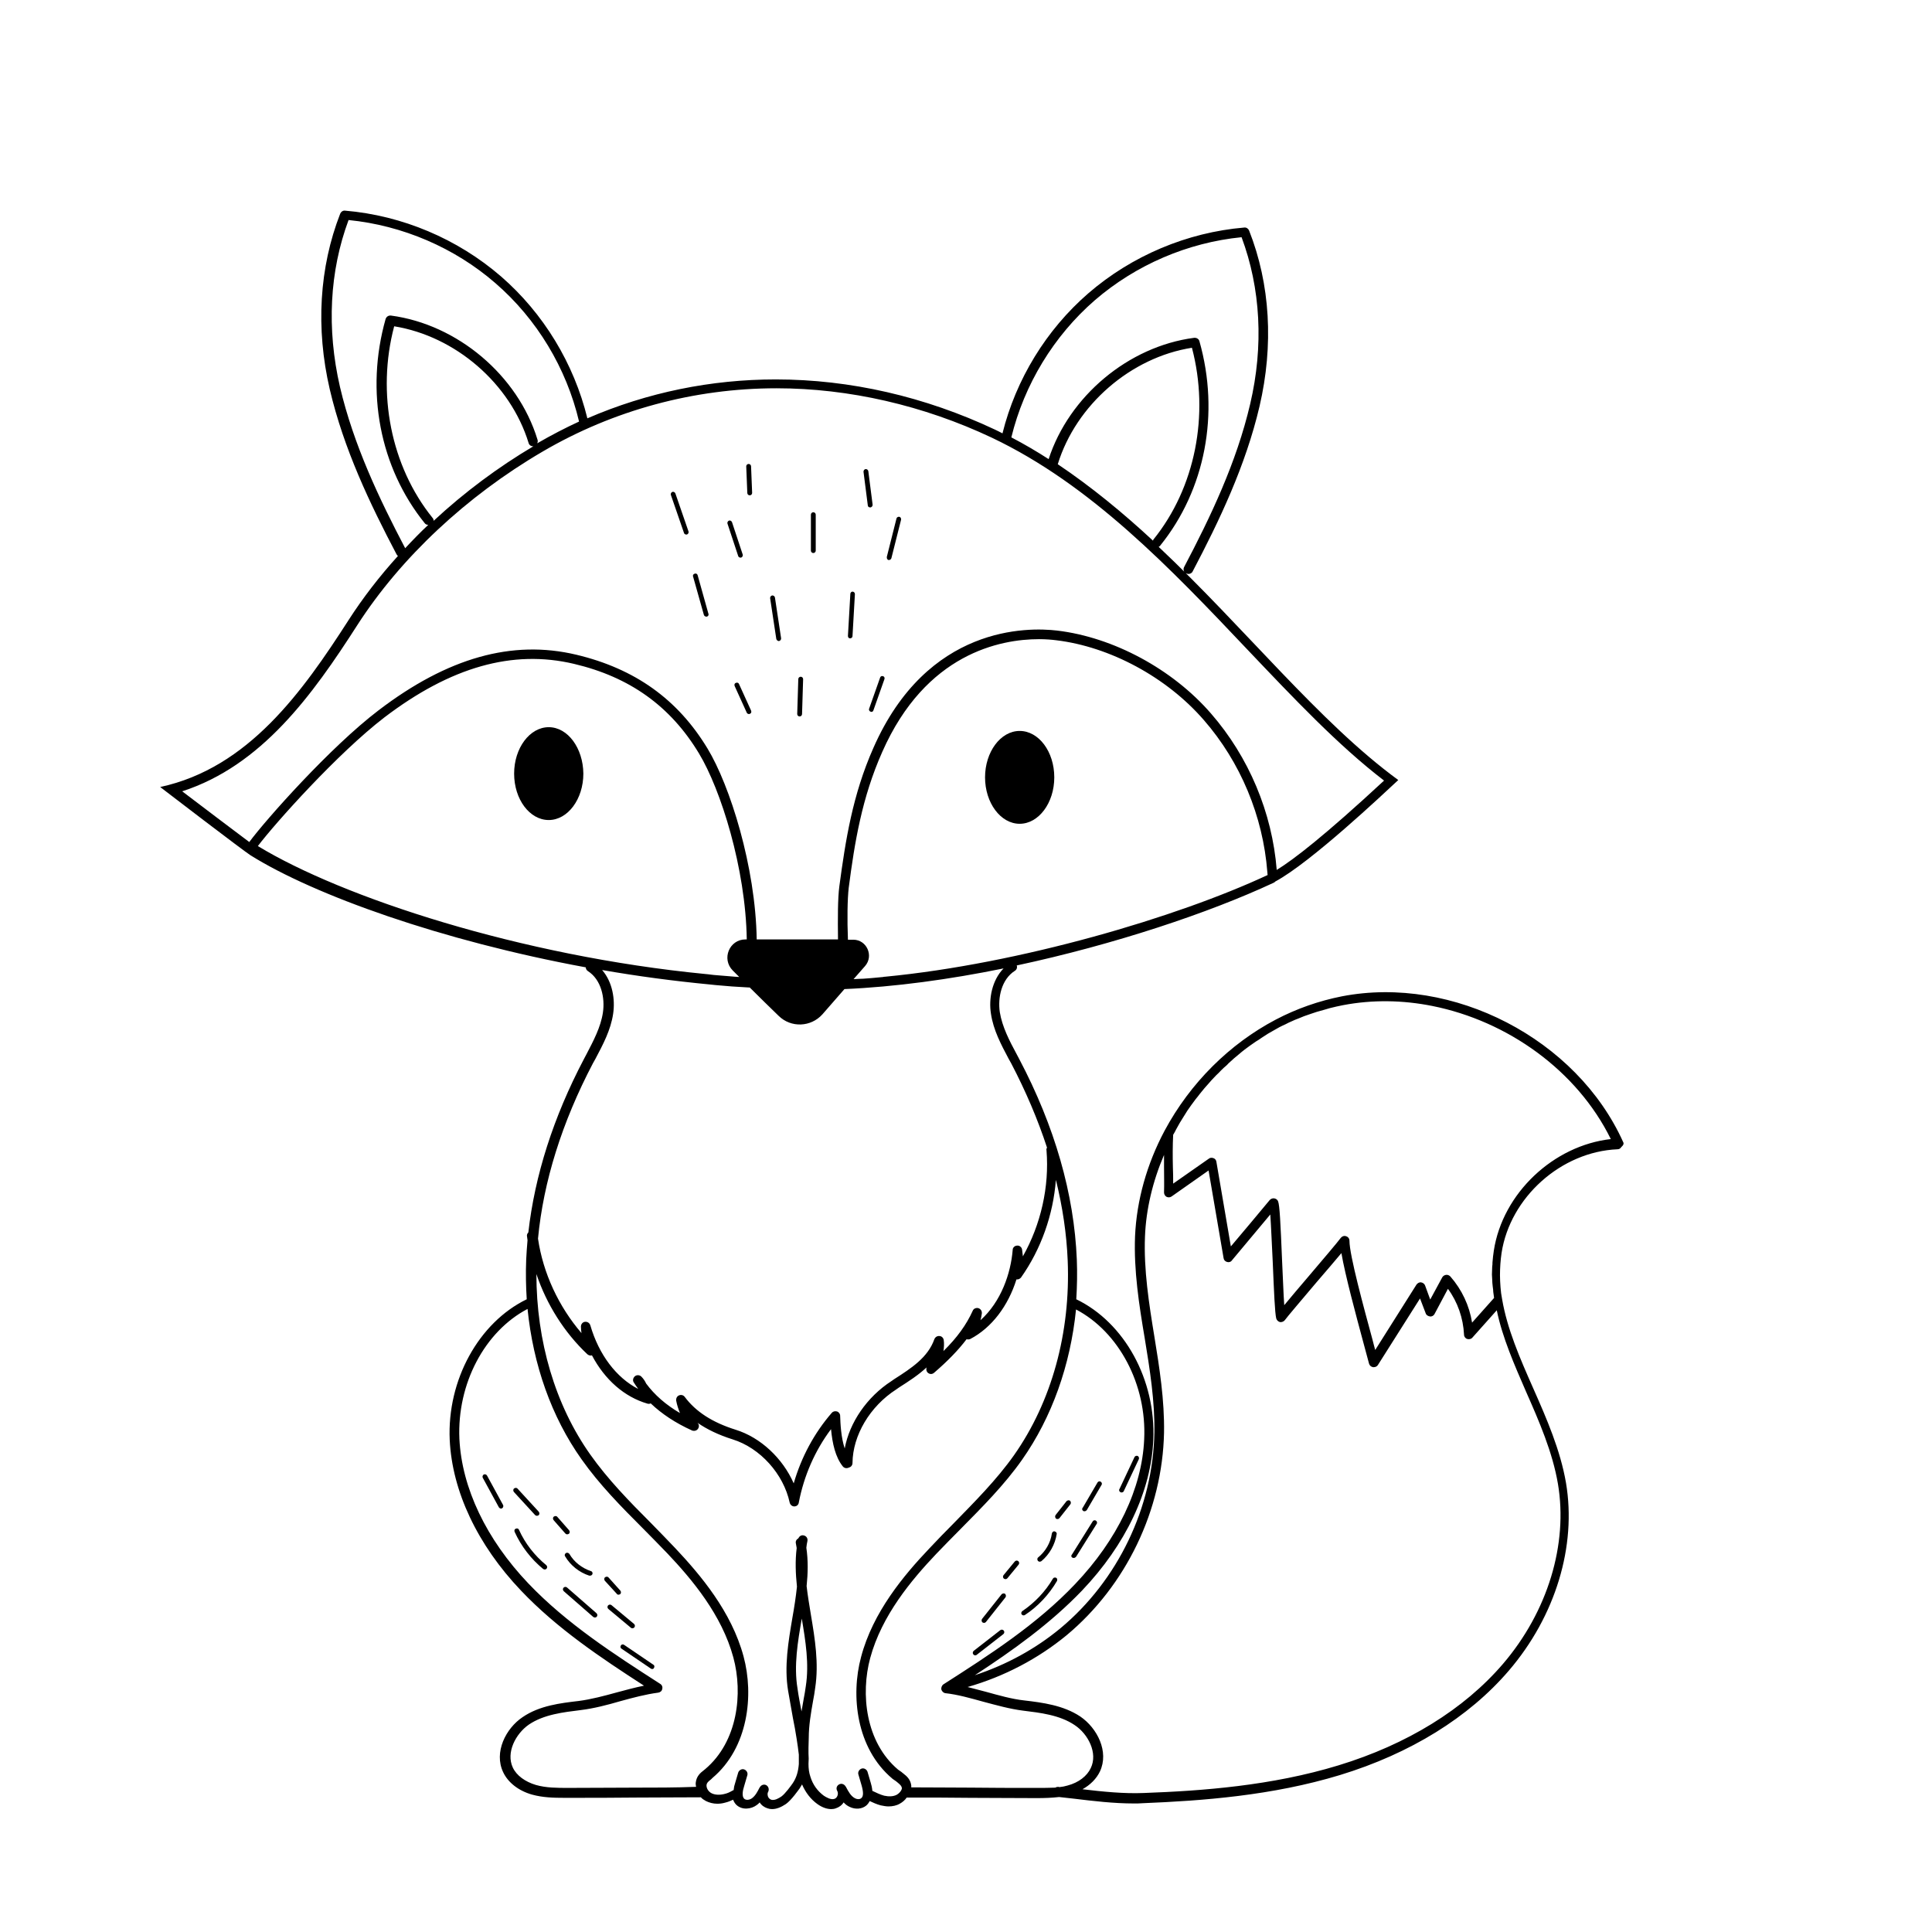 <?xml version="1.0" encoding="utf-8"?>
<!-- Generator: Adobe Illustrator 23.0.1, SVG Export Plug-In . SVG Version: 6.00 Build 0)  -->
<svg version="1.0" id="Слой_1" xmlns="http://www.w3.org/2000/svg" xmlns:xlink="http://www.w3.org/1999/xlink" x="0px" y="0px"
	 viewBox="0 0 720 720" style="enable-background:new 0 0 720 720;" xml:space="preserve">
<g id="Слой_34">
	<path d="M604.9,425.6c-17.3-38.4-63.4-62.3-104.8-54.3c-8.6,1.7-16.9,4.6-24.7,8.7c-17.1,9-31.8,23.5-41.4,41.4
		c-6.6,12.4-10.4,25.9-11,39.3c-0.5,12.8,1.5,25.6,3.6,38c1.9,11.5,3.8,23.5,3.6,35.2c-0.5,27.8-13.6,55.1-35,72.9
		c-9.3,7.7-20.1,13.6-31.9,17.5c14.1-9.2,28.1-19.2,39.9-31.5c16.3-17.1,25.8-37.1,26.6-56.2c1-22.4-10.7-43.7-28.7-52.4
		c0.3-4.9,0.4-9.8,0.2-14.8c-1-24.4-8.2-49.6-21.5-74.8l-0.9-1.7c-2.7-5-5.4-10.2-6.3-15.7c-0.8-5.4,0.6-12.2,5.6-15.4
		c0.7-0.4,1-1.3,0.7-2c36.4-7.8,71.7-19.6,95.7-30.8c0.3-0.1,0.5-0.3,0.7-0.5c13.2-7.1,40.2-32.6,45.8-37.8
		c-29.4-21.5-57.1-56.6-89.3-86.9c0.2-0.1,0.5-0.3,0.6-0.5c16.8-20.8,22.2-49.3,14.6-76.1c-0.2-0.9-1.1-1.4-2-1.3
		c-24.5,3.2-46.6,21.8-54.2,45.2c-4.5-2.9-9.1-5.6-13.9-8.1c4.8-19.7,15.8-37.8,31.1-51.1c15.3-13.2,34.6-21.5,54.7-23.5
		c7.1,19,8.3,40.5,3.2,62.2c-5.1,21.8-14.8,42.1-24.6,60.7c-0.5,0.9-0.1,2,0.8,2.4c0.3,0.1,0.6,0.2,0.8,0.2c0.6,0,1.3-0.3,1.6-1
		c9.9-18.8,19.7-39.3,24.9-61.5c5.3-22.8,4-45.5-3.9-65.5c-0.3-0.7-1-1.2-1.8-1.1c-21.3,1.8-41.9,10.5-58.1,24.5
		c-15.7,13.6-27,32.1-32,52.2c-0.9-0.5-1.8-0.9-2.8-1.4c-26.1-12.3-54-18.7-81.7-18.7c-24,0-47.8,4.8-70.2,14.5
		c-5-20.4-16.3-39.1-32.2-52.9c-16.2-14-36.8-22.7-58.1-24.5c-0.8-0.1-1.5,0.4-1.8,1.1c-7.8,20-9.2,42.7-3.9,65.5
		c5.2,22.2,15,42.7,24.9,61.5c0.1,0.2,0.3,0.4,0.5,0.6c-6.8,7.5-13,15.5-18.4,23.9c-17.1,26.6-37.3,55.1-70.2,62.2
		c1.9,1.5,31.1,23.8,33.6,25.4c23.8,14.9,71.3,31.9,125,41.8c0,0.5,0.3,1.1,0.8,1.4c5,3.2,6.4,10,5.6,15.4
		c-0.8,5.5-3.6,10.7-6.2,15.7l-0.9,1.7c-11.4,21.7-18.3,43.4-20.7,64.6c-0.4,0.4-0.6,0.9-0.5,1.4c0.1,0.5,0.1,1,0.2,1.5
		c-0.2,2.4-0.4,4.8-0.5,7.2c-0.2,5-0.1,9.9,0.2,14.8c-17.9,8.7-29.7,30.1-28.7,52.4c0.9,19.1,10.3,39.1,26.6,56.2
		c13.4,14.1,29.7,25,45.8,35.4c-3.4,0.7-6.8,1.6-10.1,2.5c-4.7,1.3-9.6,2.6-14.2,3.2c-6.8,0.8-14.6,1.7-20.9,6
		c-6.3,4.2-10.8,13.1-7.3,20.5c1.8,3.9,5.8,7,10.8,8.4c4,1.1,8,1.2,12,1.2c0.3,0,0.7,0,1,0c9.3,0,17.3,0,25.3-0.1
		c7.8,0,15.6-0.1,24.6-0.1c0.5,0.6,1.2,1,1.9,1.4c1.2,0.6,2.7,1,4.2,1c0.9,0,1.9-0.1,2.9-0.4c1.3-0.3,2.1-0.7,3-1.1
		c0.3,0.7,0.6,1.3,1.2,1.9c2.2,2.1,5.6,1.6,7.6,0.1c0.4-0.3,0.8-0.6,1.1-1c0.7,1.1,1.7,1.8,2.9,2.2c0.6,0.2,1.1,0.3,1.7,0.3
		c1.7,0,3.4-0.7,5.2-1.9c2.1-1.5,4.7-5.3,5.1-5.8c0.3-0.5,0.6-1,0.9-1.5c1.3,3,3.2,5.5,5.7,7.3c1.8,1.3,3.6,1.9,5.2,1.9
		c0.6,0,1.2-0.1,1.7-0.3c1.2-0.4,2.2-1.1,2.9-2.2c0.6,0.7,1.4,1.3,2.3,1.7c2.1,1,4.5,0.8,6.1-0.5c0.6-0.5,1-1.1,1.3-1.7
		c1.3,0.6,2.6,1.2,4.1,1.6c1,0.2,2,0.4,2.9,0.4c1.5,0,3-0.3,4.2-1c1.1-0.6,2-1.4,2.6-2.3c9,0,16.3,0,23.6,0.1
		c7.4,0,14.9,0.1,24.2,0.1c0.3,0,0.7,0,1,0c2.6,0,5.3-0.1,8-0.4c1.8,0.2,3.6,0.4,5.4,0.6c7.4,0.9,15,1.8,22.5,1.8
		c1.1,0,2.2,0,3.3-0.1c22.1-0.9,48.2-2.8,73.5-10.5c26.2-8,48-21.5,62.9-38.9c17.4-20.3,25.3-46.4,21.3-70
		c-2.1-12.2-7.2-23.9-12.2-35.2c-5-11.3-9.7-22.1-11.6-33.2c-0.3-1.5-0.5-3-0.6-4.5c-0.1-1.5-0.2-2.9-0.2-4.4c0-2.9,0.2-5.7,0.6-8.4
		v0c3.2-20.7,22.2-37.7,43.2-38.6c0.6,0,1.1-0.3,1.4-0.8C605.1,426.7,605.2,426.1,604.9,425.6 M271.6,363.8
		c-1.2-0.1-2.4-0.2-3.7-0.3c-1.3-0.1-2.6-0.2-3.9-0.4c-0.3,0-0.6-0.1-1-0.1c-69-6.7-135.5-28.6-166.9-47.7
		c6.6-8.7,29.8-34.6,47.1-47.9c24.8-18.9,47.9-25.4,70.7-20c20.8,4.9,36,15.8,46.6,33.4c8.1,13.4,17.4,42.8,17.8,69.3h-0.5
		c-6,0-9,7.3-4.7,11.6c0.8,0.8,1.6,1.6,2.4,2.4c-0.5,0-1-0.1-1.6-0.1C273.2,363.9,272.4,363.9,271.6,363.8 M316.3,330.8
		c2.2-16.9,4.9-33.5,12.5-50.6c16.2-36.7,44-42,58.4-42c2.6,0,4.8,0.2,6.4,0.4c20,2.4,41.1,13.7,55,29.7
		c13.7,15.7,22.1,35.9,23.7,56.7c0,0.4,0.1,0.7,0.1,1.1c-33.6,15.7-92.4,33.1-142.6,37.9c-0.2,0-0.4,0-0.7,0.1
		c-1.4,0.1-2.9,0.3-4.3,0.4c-0.4,0-0.9,0.1-1.3,0.1c-1.2,0.1-2.4,0.2-3.6,0.2c-0.6,0-1.2,0.1-1.8,0.1c0,0,0,0,0,0l4.3-4.9
		c3.3-3.8,0.6-9.8-4.4-9.8h-2C315.7,342.8,315.8,335,316.3,330.8 M444.2,129.6c6.6,25,1.2,52.2-14.3,71.4c-0.1,0.1-0.2,0.3-0.2,0.5
		c-11.2-10.4-23-20.1-35.5-28.5C401,150.9,421.4,133.2,444.2,129.6 M126.7,144.2c-5-21.7-3.9-43.1,3.2-62.2
		c20.1,2,39.5,10.3,54.7,23.5c15.5,13.4,26.5,31.7,31.2,51.6c-5.2,2.4-10.4,5.1-15.4,8c-0.1,0-0.1,0.1-0.2,0.1
		c0.2-0.4,0.3-0.9,0.1-1.4c-7.3-23.9-29.8-42.9-54.6-46.2c-0.9-0.1-1.7,0.4-2,1.3c-7.6,26.9-2.2,55.3,14.6,76.1
		c0.3,0.4,0.8,0.6,1.3,0.6c-3,2.8-5.8,5.7-8.6,8.7C141.4,186,131.8,165.9,126.7,144.2 M161.6,194.1c0-0.4-0.1-0.8-0.4-1.1
		c-15.5-19.2-20.9-46.5-14.3-71.4c22.8,3.7,43.3,21.3,50.1,43.5c0.2,0.8,1,1.3,1.8,1.2C185.8,174,173.1,183.4,161.6,194.1
		 M133.2,232.9c16.1-25,40.6-48,69-64.6c26.3-15.4,56.4-23.6,87.2-23.6h0c27,0,54.8,6.4,80.2,18.4c36.9,17.5,66.6,48.7,95.2,78.9
		c17.4,18.3,33.8,35.7,51,48.9c-22.1,20.5-33.8,29.5-40,33.3c-1.7-21.4-10.4-42.1-24.5-58.3c-14.4-16.6-36.4-28.4-57.3-30.9
		c-11-1.3-48.4-2-68.5,43.7c-7.8,17.6-10.4,34.5-12.7,51.6c-0.6,4.4-0.6,12.3-0.5,19.8h-30.3c-0.4-27.1-10-57.4-18.3-71.1
		c-11.1-18.4-27.1-29.8-48.9-35c-23.9-5.7-48,1.1-73.7,20.7c-17.9,13.6-41.9,40.6-48.2,49.1c-5.4-4-17.6-13.3-25-18.9
		C97.5,285.3,116.4,259.1,133.2,232.9 M221,396.2l0.9-1.6c2.8-5.3,5.7-10.7,6.6-16.8c0.8-5.3-0.2-11.8-4.1-16.3
		c13.2,2.3,26.7,4.1,40.3,5.4c0,0,0,0,0,0c0.6,0.1,1.3,0.1,1.9,0.2c4.1,0.4,8.3,0.7,12.4,0.9c0,0,0.1,0,0.1,0h0c0.1,0,0.2,0,0.3,0
		c3.7,3.7,7.5,7.4,10.8,10.6c4.6,4.5,12,4.2,16.3-0.6l8.2-9.4c18.8-0.8,39.2-3.6,59.3-7.7c-4.3,4.4-5.6,11.3-4.7,16.9
		c0.9,6.1,3.8,11.5,6.6,16.8l0.9,1.6c5.5,10.5,10,21.1,13.4,31.5c-0.2,0.3-0.3,0.6-0.2,1c1.1,13.6-2.1,27.6-8.8,39.5
		c-0.1-0.8-0.2-1.6-0.3-2.5c-0.1-0.9-1-1.6-1.8-1.5c-0.9,0-1.7,0.7-1.7,1.6c-0.7,8.7-4.3,19.3-12,26.2c0.2-0.8,0.4-1.6,0.5-2.5
		c0.1-0.9-0.4-1.7-1.3-2c-0.9-0.2-1.8,0.2-2.1,1c-2.3,5.1-5.8,10-10.9,15c0.2-1.4,0.3-2.8,0.1-4.1c-0.1-0.8-0.8-1.5-1.6-1.5
		c-0.8-0.1-1.6,0.4-1.9,1.2c-2.4,6.8-8.6,10.8-15,14.9l-1,0.7c-9.1,5.9-15.6,15.4-17.4,25.1c-1.4-4.2-1.6-9.3-1.7-12.2
		c0-0.7-0.5-1.4-1.2-1.6c-0.7-0.2-1.5,0-1.9,0.5c-6.6,7.6-11.4,16.6-14.2,26.3c-4.1-9.3-12.3-17.1-21.7-20
		c-8.6-2.7-14.8-6.7-18.9-12.2c-0.5-0.7-1.4-0.9-2.1-0.6c-0.8,0.3-1.2,1.1-1.1,2c0.3,1.6,0.8,3.1,1.4,4.6c-5.3-3.1-9.5-6.8-12.6-11
		c-0.4-0.9-1-1.8-1.8-2.6c-0.6-0.6-1.7-0.7-2.4-0.1c-0.7,0.6-0.9,1.6-0.4,2.3c0.5,0.8,1,1.5,1.5,2.2c0,0.1,0.1,0.2,0.1,0.2
		c-8.1-4.2-14.6-12.7-17.8-23.7c-0.3-0.9-1.1-1.4-2-1.3c-0.9,0.1-1.5,0.9-1.5,1.8c0,0.8,0.1,1.6,0.2,2.4
		c-8.5-9.9-14.3-22.3-16.2-35.2C202.5,440.4,209.4,418.3,221,396.2 M237,666.2c-8,0-15.9,0.1-25.3,0.1c-4,0-8.2,0-12-1.1
		c-4-1.2-7.2-3.5-8.6-6.5c-2.6-5.6,1.1-12.6,6-16c5.6-3.8,12.9-4.6,19.3-5.4c4.9-0.6,9.9-1.9,14.7-3.3c4.7-1.3,9.6-2.6,14.2-3.2
		c0.7-0.1,1.4-0.6,1.5-1.4c0.2-0.7-0.1-1.5-0.8-1.9c-17.1-11-34.8-22.4-49.1-37.4c-15.7-16.5-24.8-35.6-25.7-53.9
		c-0.9-20.5,9.4-40,25.4-48.4c2.1,20.8,8.9,40.2,20.1,56c6.7,9.5,14.9,17.8,22.9,25.8c3,3,6.1,6.2,9.1,9.3
		c9.2,9.7,20.3,22.9,24.6,38.8c3.6,13.3,1.7,31.3-10.5,41.6l-0.5,0.4c-1.3,1-2.7,2.2-3,4.5c-0.1,0.6,0,1.1,0.1,1.7
		C251.5,666.2,244.2,666.2,237,666.2 M298.8,603.2C298.8,603.2,298.8,603.1,298.8,603.2c1.4,8.3,2.8,16.9,1.5,25.2
		c-0.2,1.6-0.5,3.2-0.8,4.8c-0.3,1.5-0.5,3.1-0.8,4.6c-0.5-2.8-1.1-5.6-1.5-8.6C295.8,620.7,297.3,611.8,298.8,603.2 M334.1,668.9
		c-1.2,0.6-2.8,0.7-4.6,0.3c-1.5-0.4-2.9-1.1-4.4-1.8c-0.1-1.2-0.4-2.4-0.6-3l-1.2-4.1c-0.3-0.9-1.3-1.5-2.2-1.2
		c-0.9,0.3-1.5,1.3-1.2,2.2l1.2,4.1c0.7,2.5,0.7,4-0.1,4.7c-0.6,0.5-1.5,0.5-2.3,0.1c-1.6-0.8-2.5-2.5-3.4-4.2
		c-0.1-0.1-0.1-0.2-0.2-0.3c-0.5-0.8-1.5-1.2-2.4-0.7c-0.9,0.5-1.2,1.5-0.7,2.4c0,0.1,0.1,0.1,0.1,0.2c0.2,0.5,0.2,1.1,0,1.6
		c-0.2,0.6-0.7,1.1-1.2,1.2c-1.3,0.4-3-0.6-3.9-1.2c-2.3-1.7-4.1-4.1-5-7.1c-0.5-1.4-0.7-3-0.7-4.8c0.1-1.3,0.1-2.5,0-3.8
		c0-0.7,0-1.4,0-2.1c0-1.3,0.1-2.6,0.1-3.8c0-4.5,0.8-9.2,1.6-13.7c0.3-1.6,0.6-3.2,0.8-4.9c1.4-9.1-0.1-18.3-1.6-27.2
		c-0.6-3.7-1.2-7.2-1.6-10.7c0.5-4.8,0.6-9.6-0.1-14.3c0.1-0.8,0.2-1.7,0.4-2.5c0.2-1-0.4-1.9-1.4-2.1c-0.9-0.2-1.6,0.3-2,1.1
		c-0.7,0.4-1.1,1.1-0.9,1.9c0.1,0.6,0.2,1.1,0.3,1.7c-0.6,4.8-0.4,9.6,0.1,14.4c-0.4,3.8-1,7.7-1.7,11.6c-1.5,8.9-3.1,18.1-1.6,27.2
		c0.6,3.5,1.2,6.9,1.8,10.2c0.5,2.5,1,5.1,1.4,7.8c0.3,2,0.6,3.9,0.8,5.8c0,1.2,0,2.3,0,3.5c-0.2,2.6-0.8,5-2.3,7.2
		c-0.7,1-2.8,3.9-4.2,4.9c-0.9,0.6-2.5,1.6-3.8,1.2c-0.5-0.2-1-0.6-1.2-1.2c-0.2-0.6-0.2-1.2,0-1.6c0-0.1,0.1-0.1,0.1-0.2
		c0.4-0.9,0.1-1.9-0.7-2.4c-0.9-0.5-1.9-0.1-2.4,0.7c-0.1,0.1-0.1,0.2-0.2,0.3c-0.7,1.4-1.5,2.9-2.7,3.8c-0.9,0.7-2.3,0.9-3,0.2
		c-0.9-0.9-0.5-3.1,0-4.6l1.2-4.1c0.3-0.9-0.3-1.9-1.2-2.2c-0.9-0.3-1.9,0.3-2.2,1.2l-1.2,4.1c-0.2,0.5-0.4,1.4-0.5,2.4
		c-0.1,0.1-0.3,0.1-0.4,0.2c-1.1,0.6-1.8,1-3.2,1.3c-1.7,0.4-3.4,0.3-4.6-0.3c-1.2-0.6-2-1.9-1.9-3.1c0.1-0.7,0.5-1.2,1.7-2.1
		l0.5-0.5c13.4-11.3,15.5-30.9,11.6-45.3c-4.5-16.7-16-30.3-25.5-40.4c-3-3.2-6.1-6.3-9.1-9.4c-7.9-7.9-16-16.2-22.5-25.4
		c-13.1-18.5-20.1-42.3-20.1-67.3c3.8,11.3,10.4,21.8,19,29.9c0.5,0.4,1.1,0.6,1.7,0.4c4.8,9.1,12.1,15.5,20.7,18
		c0.4,0.1,0.8,0.1,1.2-0.1c4.1,3.9,9.2,7.3,15.4,10.1c0.8,0.3,1.7,0.1,2.2-0.6c0.5-0.7,0.5-1.6-0.1-2.2c0,0-0.1-0.1-0.1-0.1
		c3.6,2.5,8,4.6,13.1,6.2c10.3,3.2,19,12.9,21.3,23.6c0.2,0.8,0.9,1.4,1.7,1.4h0c0.9,0,1.6-0.6,1.7-1.5c1.9-9.9,6-19.3,12-27.3
		c0.5,5.3,1.6,10.4,4.4,13.9c0.6,0.7,1.5,0.8,2.3,0.4c0.8-0.2,1.3-0.9,1.3-1.7c0.1-10.3,6.5-21.1,16.3-27.4l1-0.7
		c3.6-2.3,7.2-4.6,10.3-7.5c-0.2,0.7-0.1,1.5,0.5,2c0.7,0.6,1.6,0.6,2.3,0c5-4.3,9-8.4,12.1-12.5c0.5,0.1,1,0.1,1.4-0.1
		c8-4.2,14.1-12.3,17.2-22.2c0.6,0.1,1.3-0.2,1.7-0.7c7.5-10.6,12-23.4,13-36.4c2.5,10.1,4,20.2,4.4,30.1c1.1,26.9-6,52.6-20,72.5
		c-6.5,9.2-14.7,17.4-22.5,25.4c-3,3-6.1,6.2-9.1,9.4c-9.5,10-21,23.7-25.4,40.4c-3.9,14.4-1.8,34,11.6,45.3c0,0,0.1,0.1,0.1,0.1
		l1.3,0.9l0.5,0.4c1.1,0.9,1.6,1.4,1.7,2.1C336.2,666.9,335.4,668.2,334.1,668.9 M386.2,666.3c-9.3,0-16.8,0-24.2-0.1
		c-6.9,0-13.9-0.1-22.4-0.1c0-0.2,0-0.5,0-0.7c-0.3-2.3-1.7-3.5-3-4.5l-0.5-0.4c0,0-0.1-0.1-0.1-0.1l-1.3-0.9
		c-12.2-10.3-14-28.3-10.4-41.6c4.3-15.9,15.4-29.1,24.6-38.8c3-3.1,6.1-6.3,9.1-9.3c8-8.1,16.3-16.4,22.9-25.8
		c11.1-15.8,18-35.2,20.1-56c16,8.4,26.4,28,25.4,48.4c-0.8,18.3-10,37.4-25.7,53.9c-14.2,15-31.9,26.4-49.1,37.4
		c-0.6,0.4-0.9,1.2-0.8,1.9c0.2,0.7,0.8,1.3,1.5,1.4c4.6,0.5,9.5,1.9,14.2,3.2c4.9,1.3,9.9,2.7,14.7,3.3c6.4,0.8,13.7,1.6,19.3,5.4
		c5,3.3,8.7,10.4,6,16c-1.4,3-4.5,5.4-8.6,6.5c-1,0.3-2,0.5-3,0.6c-0.2,0-0.3,0-0.5-0.1c-0.4,0-0.8,0.1-1.1,0.3
		C391.2,666.3,388.6,666.3,386.2,666.3 M568.7,518.6c4.9,11.1,9.9,22.6,11.9,34.4c3.8,22.5-3.8,47.6-20.5,67.1
		c-14.5,16.9-35.7,30-61.3,37.8c-24.9,7.6-50.7,9.5-72.6,10.3c-7.4,0.3-15.2-0.5-22.8-1.4c2.9-1.6,5.2-3.9,6.5-6.6
		c3.5-7.4-1-16.2-7.3-20.5c-6.3-4.2-14.1-5.2-20.9-6c-4.6-0.5-9.5-1.9-14.2-3.2c-2.3-0.6-4.6-1.2-6.9-1.8
		c13.6-3.9,26.2-10.5,36.9-19.3c22.2-18.5,35.7-46.7,36.3-75.5c0.2-12.1-1.7-24.2-3.6-35.8c-2-12.2-4-24.9-3.5-37.3
		c0.4-10.2,2.9-20.6,7.1-30.4c0,1.5,0,3,0,4.5c0,3.1,0.1,6.3,0,9.5c0,0.7,0.4,1.3,0.9,1.6c0.6,0.3,1.3,0.3,1.9-0.1l13.8-9.7
		c1.9,10.9,3.7,21.8,5.6,32.7c0.1,0.7,0.6,1.2,1.3,1.4c0.7,0.2,1.4,0,1.8-0.6c4.8-5.7,9.5-11.4,14.3-17.1c0.3,4.4,0.6,11.7,0.9,17.5
		c0.5,11.8,0.8,19,1.3,21.2c0.2,0.7,0.7,1.2,1.4,1.4c0.7,0.1,1.4-0.2,1.8-0.7c1-1.4,6.5-7.8,11.8-14.1c3.5-4.1,7-8.1,9.3-10.9
		c1.4,8.2,5.4,23,8.2,33.4c0.8,3.1,1.6,5.8,2.1,7.8c0.2,0.7,0.8,1.2,1.5,1.3c0.1,0,0.2,0,0.3,0c0.6,0,1.2-0.3,1.5-0.8l15.7-24.8
		l2.1,5.5c0.2,0.7,0.9,1.1,1.6,1.2c0.7,0.1,1.4-0.3,1.7-0.9l5-9.4c3.6,4.9,5.7,10.9,6,17.1c0,0.7,0.5,1.4,1.2,1.6
		c0.7,0.2,1.5,0,1.9-0.5l9.1-10.2C559.9,498.5,564.4,508.7,568.7,518.6 M556.7,466.1c-0.2,1.4-0.4,2.9-0.5,4.4c0,0.5,0,1-0.1,1.5
		c0,1-0.1,2-0.1,3c0,0.6,0.1,1.2,0.1,1.8c0,0.9,0.1,1.8,0.2,2.7c0.1,0.7,0.2,1.4,0.2,2c0.1,0.7,0.2,1.5,0.3,2.2l-8.2,9.2
		c-1-6.3-3.8-12.3-8.1-17.2c-0.4-0.4-1-0.7-1.6-0.6c-0.6,0.1-1.1,0.4-1.4,0.9l-4.5,8.3l-1.9-5.2c-0.2-0.6-0.8-1.1-1.5-1.2
		c-0.7-0.1-1.3,0.3-1.7,0.8l-15.4,24.4c-0.3-1.2-0.7-2.5-1-3.8c-3.2-11.8-8.6-31.5-8.6-36.9c0-0.8-0.5-1.5-1.3-1.7
		c-0.2-0.1-0.4-0.1-0.5-0.1c-0.6,0-1.1,0.3-1.5,0.8c-1,1.4-6.7,8.1-11.8,14.1c-3.5,4.1-6.9,8.1-9.2,10.9c-0.3-4.1-0.5-10.5-0.8-16.4
		c-0.6-14.4-0.9-20.8-1.5-22.3c-0.2-0.6-0.8-1-1.4-1.1c-0.6-0.1-1.2,0.1-1.7,0.6c-4.8,5.8-9.6,11.5-14.5,17.3
		c-1.8-10.5-3.6-21.1-5.4-31.6c-0.1-0.6-0.5-1.1-1.1-1.3c-0.6-0.2-1.2-0.2-1.7,0.2l-13.3,9.3c0-2.1,0-4.1-0.1-6.1
		c-0.1-4-0.1-8.1,0.1-12.1c0.4-0.7,0.8-1.3,1.1-2c0.5-0.8,0.9-1.7,1.4-2.5c0.4-0.7,0.9-1.4,1.3-2.1c0.5-0.8,1-1.6,1.5-2.4
		c0.5-0.7,0.9-1.3,1.4-2c0.6-0.8,1.1-1.5,1.7-2.3c0.5-0.6,1-1.2,1.5-1.9c0.6-0.7,1.2-1.5,1.8-2.2c0.5-0.6,1.1-1.2,1.6-1.8
		c0.6-0.7,1.2-1.4,1.9-2.1c0.5-0.6,1.1-1.1,1.7-1.7c0.7-0.7,1.3-1.4,2-2c0.6-0.5,1.2-1,1.7-1.6c0.7-0.6,1.4-1.3,2.1-1.9
		c0.6-0.5,1.2-1,1.8-1.5c0.7-0.6,1.4-1.2,2.2-1.8c0.6-0.5,1.3-0.9,1.9-1.4c0.8-0.5,1.5-1.1,2.3-1.6c0.7-0.4,1.3-0.8,2-1.3
		c0.8-0.5,1.5-1,2.3-1.5c0.7-0.4,1.4-0.8,2.1-1.2c0.8-0.4,1.5-0.9,2.3-1.3c0.7-0.4,1.5-0.7,2.3-1.1c0.8-0.4,1.5-0.8,2.3-1.1
		c0.8-0.4,1.6-0.7,2.4-1c0.7-0.3,1.5-0.6,2.2-0.9c0.9-0.3,1.8-0.6,2.6-0.9c0.7-0.2,1.4-0.5,2.1-0.7c1-0.3,2.1-0.6,3.2-0.9
		c0.6-0.2,1.1-0.3,1.7-0.5c1.6-0.4,3.3-0.8,4.9-1.1c11-2.1,22.3-1.9,33.3,0.3c28,5.6,53.9,24,66.5,49.6
		C579,426.9,560,444.6,556.7,466.1"/>
</g>
<g id="Слой_33">
	<path d="M380,307c7.1,0,12.9-7.8,12.9-17.3c0-9.6-5.8-17.3-12.9-17.3c-7.1,0-12.9,7.8-12.9,17.3C367.1,299.2,372.9,307,380,307"/>
</g>
<g id="Слой_32">
	<path d="M204.5,271c-7.1,0-12.9,7.8-12.9,17.3c0,9.6,5.8,17.3,12.9,17.3c7.1,0,12.9-7.8,12.9-17.3C217.3,278.8,211.6,271,204.5,271
		"/>
</g>
<g id="Слой_31">
	<path d="M254.9,198.6c0.1,0.4,0.5,0.6,0.8,0.6c0.1,0,0.2,0,0.3,0c0.5-0.2,0.7-0.7,0.6-1.1l-4.9-14.2c-0.2-0.5-0.7-0.7-1.1-0.6
		c-0.5,0.2-0.7,0.7-0.6,1.1L254.9,198.6z"/>
</g>
<g id="Слой_30">
	<path d="M279.4,184.6C279.4,184.6,279.4,184.6,279.4,184.6c0.5,0,0.9-0.4,0.9-0.9l-0.4-9.9c0-0.5-0.4-0.9-0.9-0.9
		c-0.5,0-0.9,0.4-0.9,0.9l0.4,9.9C278.5,184.2,278.9,184.6,279.4,184.6"/>
</g>
<g id="Слой_29">
	<path d="M324.3,189.1c0,0,0.1,0,0.1,0c0.5-0.1,0.8-0.5,0.8-1l-1.6-12.5c-0.1-0.5-0.5-0.8-1-0.8c-0.5,0.1-0.8,0.5-0.8,1l1.6,12.5
		C323.4,188.8,323.8,189.1,324.3,189.1"/>
</g>
<g id="Слой_28">
	<path d="M331.1,208.7c0.1,0,0.1,0,0.2,0c0.4,0,0.8-0.3,0.9-0.7l3.6-14.3c0.1-0.5-0.2-1-0.6-1.1c-0.5-0.1-1,0.2-1.1,0.6l-3.6,14.3
		C330.4,208.1,330.7,208.6,331.1,208.7"/>
</g>
<g id="Слой_27">
	<path d="M303.1,206.1c0.5,0,0.9-0.4,0.9-0.9v-13.4c0-0.5-0.4-0.9-0.9-0.9c-0.5,0-0.9,0.4-0.9,0.9v13.4
		C302.2,205.7,302.6,206.1,303.1,206.1"/>
</g>
<g id="Слой_26">
	<path d="M275.1,207.2c0.1,0.4,0.5,0.6,0.8,0.6c0.1,0,0.2,0,0.3,0c0.5-0.2,0.7-0.7,0.6-1.1l-4-12.1c-0.2-0.5-0.7-0.7-1.1-0.6
		c-0.5,0.2-0.7,0.7-0.6,1.1L275.1,207.2z"/>
</g>
<g id="Слой_25">
	<path d="M262.3,229.1c0.1,0.4,0.5,0.7,0.9,0.7c0.1,0,0.2,0,0.2,0c0.5-0.1,0.8-0.6,0.6-1.1l-4-14.3c-0.1-0.5-0.6-0.8-1.1-0.6
		c-0.5,0.1-0.8,0.6-0.6,1.1L262.3,229.1z"/>
</g>
<g id="Слой_24">
	<path d="M290.2,238.9c0,0,0.1,0,0.1,0c0.5-0.1,0.8-0.5,0.8-1l-2.3-15.2c-0.1-0.5-0.5-0.8-1-0.8c-0.5,0.1-0.8,0.5-0.8,1l2.3,15.2
		C289.4,238.5,289.8,238.9,290.2,238.9"/>
</g>
<g id="Слой_23">
	<path d="M316.8,237.9C316.8,237.9,316.9,237.9,316.8,237.9c0.5,0,0.9-0.4,0.9-0.8l0.9-15.7c0-0.5-0.4-0.9-0.8-0.9
		c-0.5-0.1-0.9,0.4-0.9,0.8L316,237C316,237.5,316.3,237.9,316.8,237.9"/>
</g>
<g id="Слой_22">
	<path d="M324.4,265.2c0.1,0,0.2,0.1,0.3,0.1c0.4,0,0.7-0.2,0.8-0.6l4.1-11.6c0.2-0.5-0.1-1-0.5-1.1c-0.5-0.2-1,0.1-1.1,0.5
		l-4.1,11.6C323.7,264.5,324,265.1,324.4,265.2"/>
</g>
<g id="Слой_21">
	<path d="M298,267C298,267,298,267,298,267c0.5,0,0.9-0.4,0.9-0.9l0.4-13c0-0.5-0.4-0.9-0.9-0.9c0,0,0,0,0,0c-0.5,0-0.9,0.4-0.9,0.9
		l-0.4,13C297.1,266.6,297.5,267,298,267"/>
</g>
<g id="Слой_20">
	<path d="M275.4,254.9c-0.2-0.5-0.7-0.6-1.2-0.4c-0.5,0.2-0.6,0.7-0.4,1.2l4.5,9.9c0.1,0.3,0.5,0.5,0.8,0.5c0.1,0,0.3,0,0.4-0.1
		c0.5-0.2,0.6-0.7,0.4-1.2L275.4,254.9z"/>
</g>
<g id="Слой_19">
	<path d="M363.5,616.9c0.2,0,0.4-0.1,0.5-0.2l9.9-7.7c0.4-0.3,0.5-0.9,0.2-1.3c-0.3-0.4-0.9-0.5-1.3-0.2l-9.9,7.7
		c-0.4,0.3-0.5,0.9-0.2,1.3C362.9,616.8,363.2,616.9,363.5,616.9"/>
</g>
<g id="Слой_18">
	<path d="M381.4,602c0.2,0,0.3,0,0.5-0.1c4.9-3.2,9-7.6,12-12.7c0.2-0.4,0.1-1-0.3-1.2c-0.4-0.2-1-0.1-1.2,0.3
		c-2.8,4.8-6.8,9-11.4,12.1c-0.4,0.3-0.5,0.8-0.3,1.2C380.9,601.8,381.1,602,381.4,602"/>
</g>
<g id="Слой_17">
	<path d="M399.7,580.5c0.1,0.1,0.3,0.1,0.5,0.1c0.3,0,0.6-0.2,0.8-0.4l7.7-12.3c0.3-0.4,0.1-1-0.3-1.2c-0.4-0.3-1-0.1-1.2,0.3
		l-7.7,12.3C399.1,579.7,399.2,580.3,399.7,580.5"/>
</g>
<g id="Слой_16">
	<path d="M417.6,556.1c0.1,0.1,0.3,0.1,0.4,0.1c0.3,0,0.7-0.2,0.8-0.5l5.6-11.9c0.2-0.4,0-1-0.4-1.2c-0.4-0.2-1,0-1.2,0.4l-5.6,11.9
		C416.9,555.3,417.1,555.9,417.6,556.1"/>
</g>
<g id="Слой_15">
	<path d="M366.7,604.8c0.3,0,0.5-0.1,0.7-0.3l7.3-9.2c0.3-0.4,0.2-0.9-0.1-1.3c-0.4-0.3-0.9-0.2-1.3,0.1l-7.3,9.2
		c-0.3,0.4-0.2,1,0.1,1.3C366.3,604.7,366.5,604.8,366.7,604.8"/>
</g>
<g id="Слой_14">
	<path d="M387.5,582c0.2,0,0.4-0.1,0.6-0.2c3-2.5,5.1-6.2,5.7-10.1c0.1-0.5-0.3-0.9-0.8-1c-0.5-0.1-0.9,0.3-1,0.8
		c-0.5,3.5-2.4,6.7-5.1,8.9c-0.4,0.3-0.4,0.9-0.1,1.3C387,581.9,387.2,582,387.5,582"/>
</g>
<g id="Слой_13">
	<path d="M403.7,563.1c0.1,0.1,0.3,0.1,0.5,0.1c0.3,0,0.6-0.2,0.8-0.4l5.5-9.4c0.3-0.4,0.1-1-0.3-1.2c-0.4-0.3-1-0.1-1.2,0.3
		l-5.5,9.4C403.1,562.3,403.3,562.8,403.7,563.1"/>
</g>
<g id="Слой_12">
	<path d="M394.1,566.1c0.3,0,0.5-0.1,0.7-0.3l4.1-5.2c0.3-0.4,0.2-0.9-0.1-1.3c-0.4-0.3-0.9-0.2-1.3,0.1l-4.1,5.2
		c-0.3,0.4-0.2,1,0.1,1.3C393.7,566.1,393.9,566.1,394.1,566.1"/>
</g>
<g id="Слой_11">
	<path d="M374.7,588.5c0.3,0,0.5-0.1,0.7-0.3l4.2-5.1c0.3-0.4,0.3-0.9-0.1-1.3c-0.4-0.3-0.9-0.3-1.3,0.1L374,587
		c-0.3,0.4-0.3,0.9,0.1,1.3C374.3,588.4,374.5,588.5,374.7,588.5"/>
</g>
<g id="Слой_10">
	<path d="M181.5,549.9c-0.2-0.4-0.8-0.6-1.2-0.4c-0.4,0.2-0.6,0.8-0.4,1.2l6,11c0.2,0.3,0.5,0.5,0.8,0.5c0.1,0,0.3,0,0.4-0.1
		c0.4-0.2,0.6-0.8,0.4-1.2L181.5,549.9z"/>
</g>
<g id="Слой_9">
	<path d="M193.4,570.1c-0.2-0.5-0.7-0.6-1.2-0.4c-0.5,0.2-0.6,0.7-0.4,1.2c2.4,5.3,6.1,10.1,10.6,13.8c0.2,0.1,0.4,0.2,0.6,0.2
		c0.3,0,0.5-0.1,0.7-0.3c0.3-0.4,0.3-0.9-0.1-1.3C199.2,579.7,195.7,575.2,193.4,570.1"/>
</g>
<g id="Слой_8">
	<path d="M211.3,591.6c-0.4-0.3-0.9-0.3-1.3,0.1c-0.3,0.4-0.3,0.9,0.1,1.3l11,9.6c0.2,0.1,0.4,0.2,0.6,0.2c0.3,0,0.5-0.1,0.7-0.3
		c0.3-0.4,0.3-0.9-0.1-1.3L211.3,591.6z"/>
</g>
<g id="Слой_7">
	<path d="M232.6,613c-0.4-0.3-1-0.2-1.2,0.2c-0.3,0.4-0.2,1,0.2,1.2l10.9,7.4c0.2,0.1,0.3,0.2,0.5,0.2c0.3,0,0.6-0.1,0.7-0.4
		c0.3-0.4,0.2-1-0.2-1.2L232.6,613z"/>
</g>
<g id="Слой_6">
	<path d="M200.1,564.9c0.2,0,0.4-0.1,0.6-0.2c0.4-0.3,0.4-0.9,0.1-1.3l-7.9-8.6c-0.3-0.4-0.9-0.4-1.3-0.1c-0.4,0.3-0.4,0.9-0.1,1.3
		l7.9,8.6C199.6,564.8,199.9,564.9,200.1,564.9"/>
</g>
<g id="Слой_5">
	<path d="M210.9,578.8c-0.4,0.2-0.6,0.8-0.3,1.2c2,3.4,5.3,6,9,7.2c0.1,0,0.2,0,0.3,0c0.4,0,0.7-0.2,0.9-0.6c0.1-0.5-0.1-1-0.6-1.1
		c-3.3-1.1-6.3-3.4-8-6.4C211.9,578.7,211.3,578.5,210.9,578.8"/>
</g>
<g id="Слой_4">
	<path d="M235.7,606.8c0.3,0,0.5-0.1,0.7-0.3c0.3-0.4,0.3-0.9-0.1-1.3l-8.4-7c-0.4-0.3-0.9-0.3-1.3,0.1c-0.3,0.4-0.3,0.9,0.1,1.3
		l8.4,7C235.3,606.8,235.5,606.8,235.7,606.8"/>
</g>
<g id="Слой_3">
	<path d="M230.5,594.3c0.2,0,0.4-0.1,0.6-0.2c0.4-0.3,0.4-0.9,0.1-1.3l-4.4-4.9c-0.3-0.4-0.9-0.4-1.3-0.1c-0.4,0.3-0.4,0.9-0.1,1.3
		l4.4,4.8C230,594.2,230.2,594.3,230.5,594.3"/>
</g>
<g id="Слой_2">
	<path d="M211.4,571.8c0.2,0,0.4-0.1,0.6-0.2c0.4-0.3,0.4-0.9,0.1-1.3l-4.4-5c-0.3-0.4-0.9-0.4-1.3-0.1c-0.4,0.3-0.4,0.9-0.1,1.3
		l4.4,5C210.9,571.7,211.1,571.8,211.4,571.8"/>
</g>
</svg>
